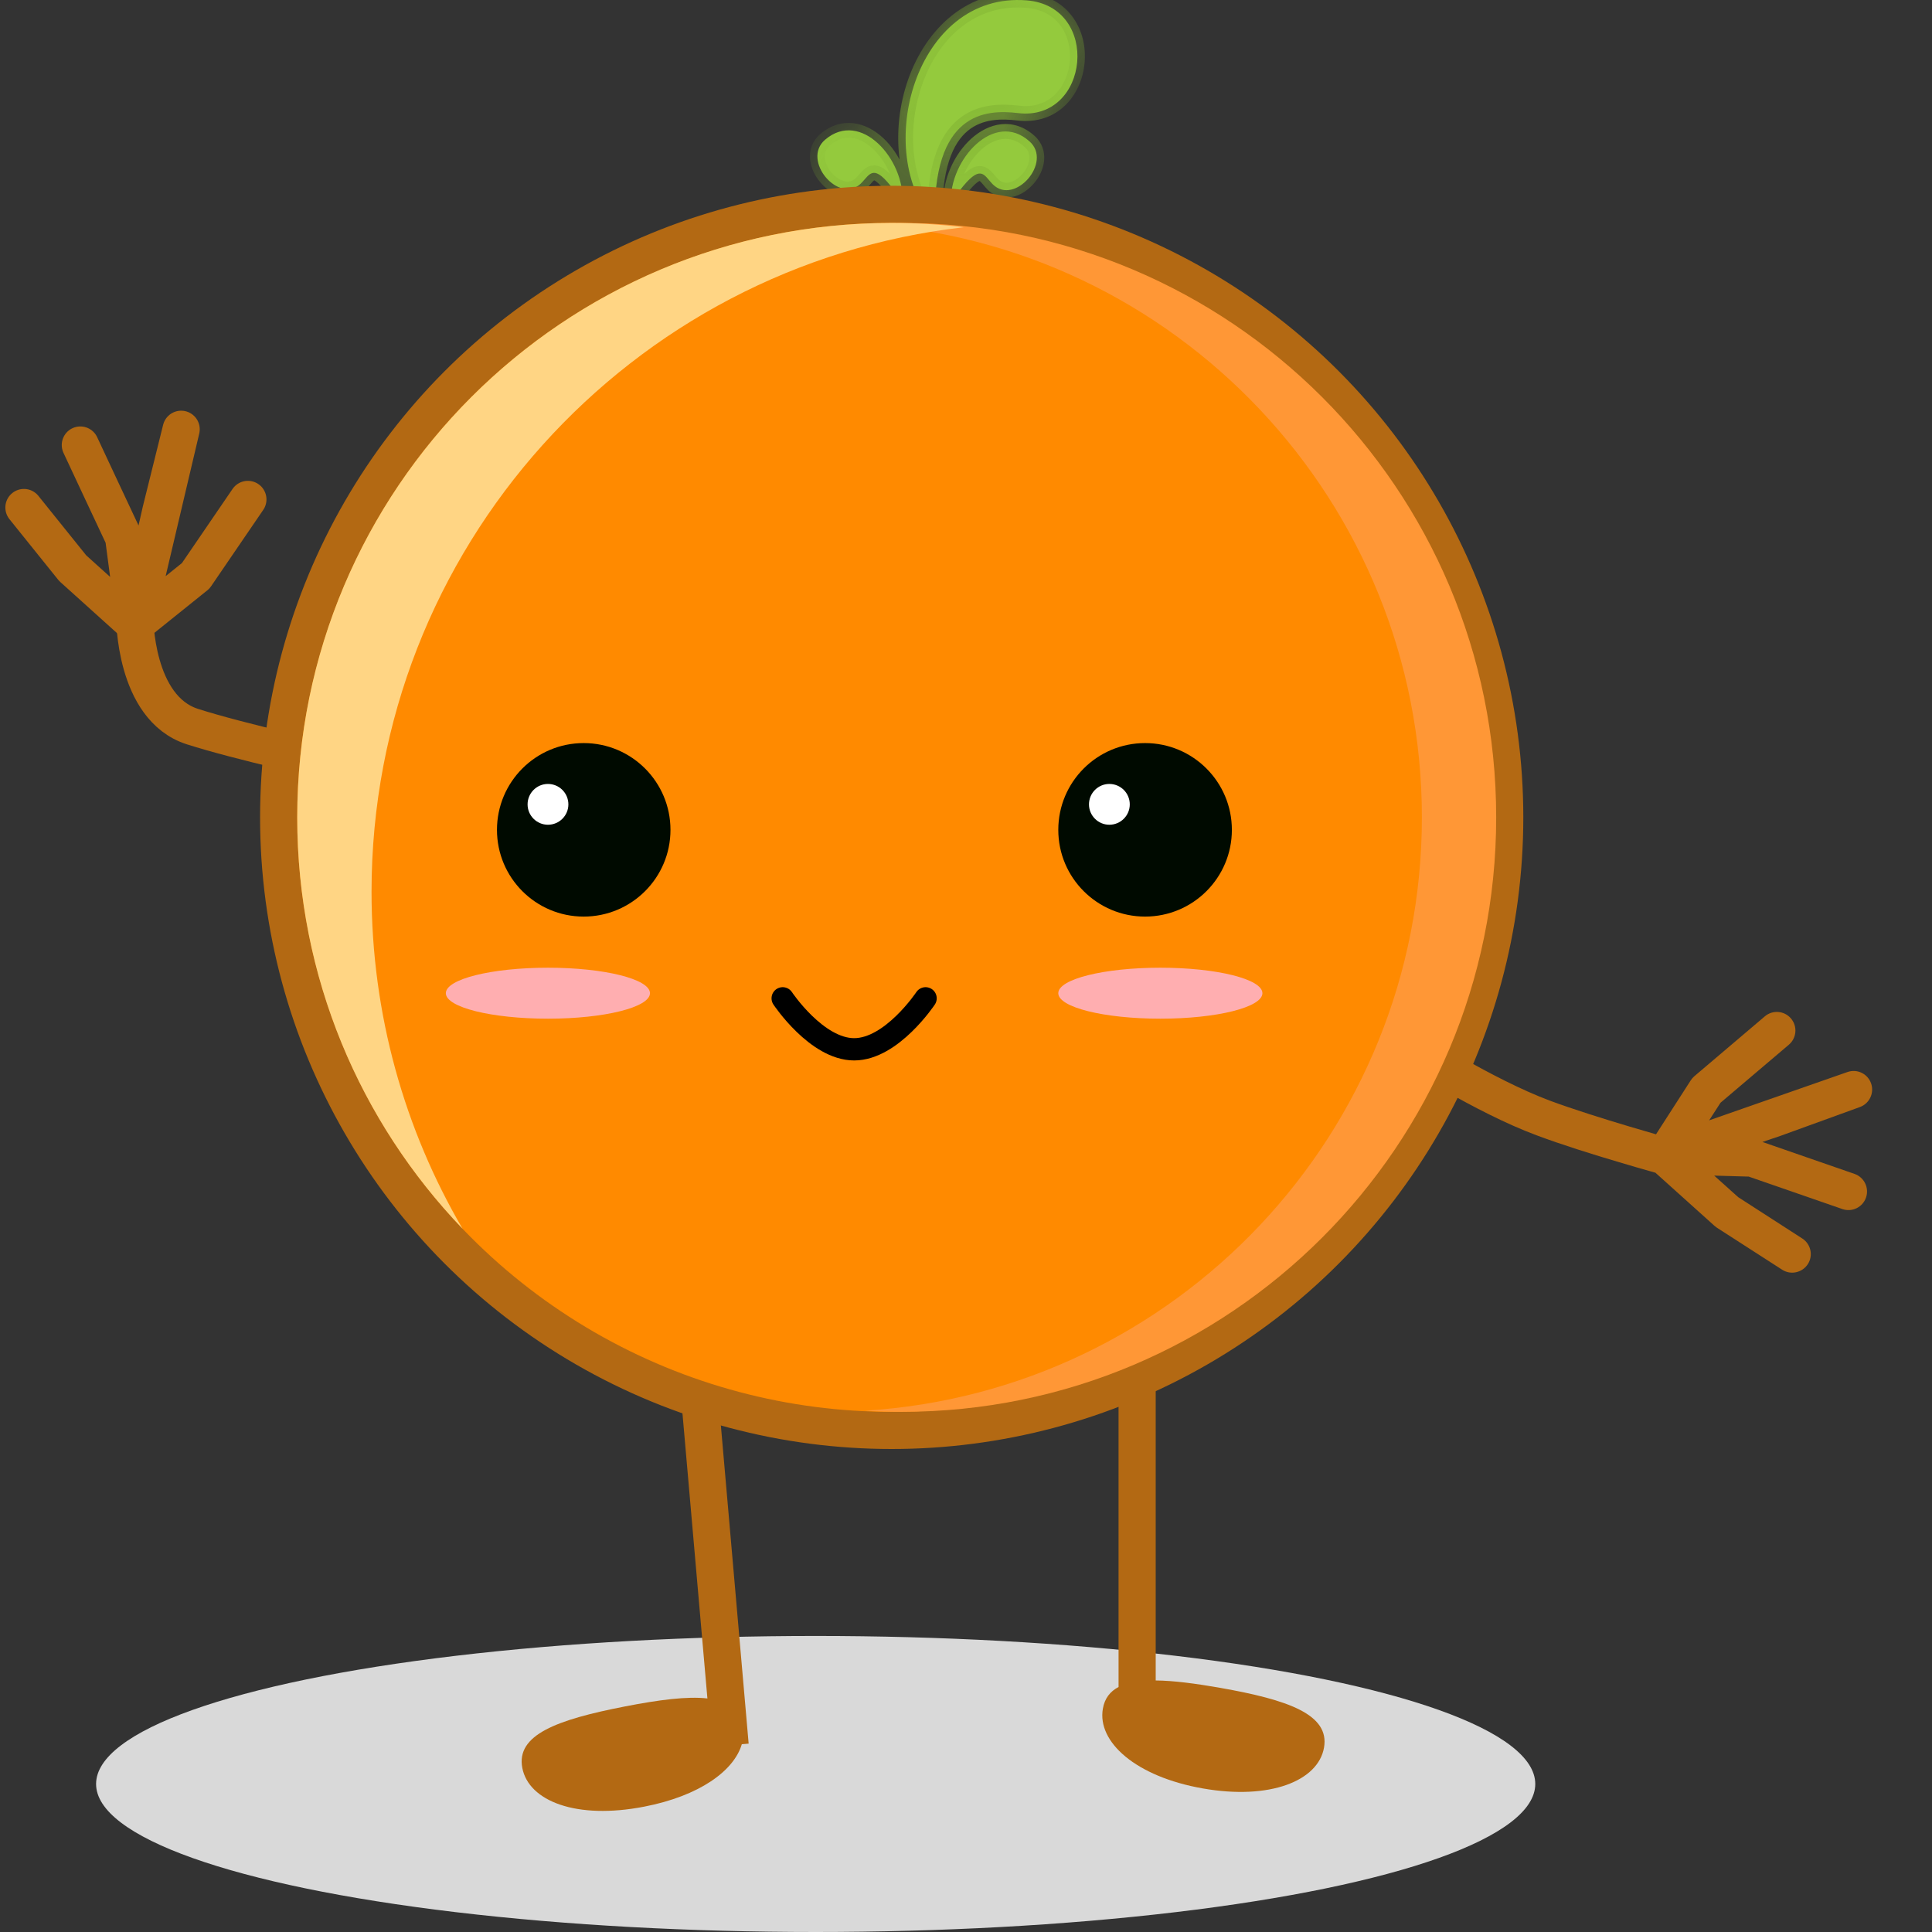 <svg width="26" height="26" viewBox="0 0 26 26" fill="none" xmlns="http://www.w3.org/2000/svg">
<rect x="0" y="0" width="26" height="26" fill="#333333" stroke="none"/>
<ellipse cx="10.977" cy="24.008" rx="9.684" ry="1.992" fill="#D9D9D9"/>
<path fill-rule="evenodd" clip-rule="evenodd" d="M25.03 14.898C25.159 14.851 25.226 14.708 25.18 14.579C25.134 14.449 24.992 14.381 24.862 14.427L23.001 15.077L23.154 14.84L24.074 14.059C24.179 13.969 24.192 13.812 24.102 13.706C24.013 13.601 23.855 13.588 23.75 13.678L22.802 14.483C22.783 14.499 22.767 14.518 22.754 14.538L22.286 15.265C22.188 15.237 22.064 15.201 21.927 15.16C21.591 15.06 21.178 14.931 20.857 14.812C20.472 14.668 20.037 14.44 19.692 14.245C19.521 14.147 19.375 14.059 19.272 13.995C19.221 13.964 19.18 13.938 19.152 13.92L19.12 13.9L19.113 13.895L19.111 13.894L19.11 13.894L19.11 13.894L19.11 13.894L18.974 14.103L18.838 14.313L18.838 14.313L18.838 14.313L18.839 14.314L18.841 14.315L18.85 14.321L18.884 14.343C18.913 14.361 18.956 14.388 19.01 14.421C19.117 14.487 19.268 14.578 19.445 14.679C19.796 14.879 20.259 15.123 20.683 15.28C21.02 15.406 21.446 15.539 21.785 15.639C21.955 15.69 22.104 15.733 22.211 15.763C22.236 15.77 22.258 15.777 22.278 15.782L23.072 16.496C23.082 16.505 23.093 16.513 23.104 16.521L23.983 17.087C24.099 17.162 24.254 17.128 24.329 17.012C24.404 16.896 24.37 16.742 24.254 16.667L23.392 16.111L23.069 15.821L23.533 15.834L24.145 16.046L24.794 16.271C24.925 16.316 25.067 16.247 25.112 16.116C25.157 15.986 25.088 15.844 24.958 15.798L24.309 15.573L23.718 15.368L23.961 15.286L23.961 15.286L23.966 15.284L25.03 14.898Z" fill="#B36913"/>
<path d="M3.336 6.721L2.634 7.749L1.819 8.404M1.819 8.404L2.165 6.876L2.438 5.777L1.819 8.404ZM1.819 8.404L1.664 7.233L1.372 6.611L1.081 5.989M1.819 8.404L0.978 7.646L0.322 6.83" stroke="#B36913" stroke-width="0.5" stroke-linecap="round" stroke-linejoin="round"/>
<path d="M1.813 8.299C1.813 8.299 1.805 9.527 2.589 9.778C3.227 9.983 4.469 10.254 4.469 10.254" stroke="#B36913" stroke-width="0.5"/>
<path fill-rule="evenodd" clip-rule="evenodd" d="M9.983 23.473C9.877 23.833 9.409 24.17 8.67 24.313C7.756 24.491 7.116 24.239 7.029 23.793C6.943 23.346 7.494 23.143 8.408 22.965C8.87 22.875 9.248 22.826 9.52 22.857L9.122 18.308L9.621 18.265L10.075 23.465L9.983 23.473Z" fill="#B36913"/>
<path fill-rule="evenodd" clip-rule="evenodd" d="M15.553 22.615C15.794 22.617 16.089 22.656 16.425 22.715C17.329 22.875 17.897 23.07 17.818 23.519C17.739 23.967 17.09 24.227 16.187 24.068C15.283 23.909 14.763 23.442 14.842 22.994C14.866 22.857 14.938 22.763 15.053 22.703V18.17L15.553 18.17L15.553 22.615Z" fill="#B36913"/>
<mask id="path-7-inside-1_1097_4466" fill="white">
<path fill-rule="evenodd" clip-rule="evenodd" d="M13.817 0.005C12.312 -0.117 11.73 2.06 12.581 3C12.541 1.513 13.258 1.468 13.701 1.522C14.663 1.638 14.821 0.086 13.817 0.005ZM13.854 1.902C13.38 1.479 12.773 2.15 12.797 2.728C13.142 2.223 13.213 2.307 13.31 2.424C13.327 2.444 13.344 2.464 13.363 2.483C13.655 2.768 14.17 2.183 13.854 1.902ZM12.145 2.726C12.18 2.148 11.584 1.467 11.103 1.881C10.782 2.157 11.287 2.751 11.584 2.471C11.603 2.452 11.621 2.432 11.637 2.413C11.737 2.298 11.81 2.214 12.145 2.726Z"/>
</mask>
<path fill-rule="evenodd" clip-rule="evenodd" d="M13.817 0.005C12.312 -0.117 11.73 2.06 12.581 3C12.541 1.513 13.258 1.468 13.701 1.522C14.663 1.638 14.821 0.086 13.817 0.005ZM13.854 1.902C13.38 1.479 12.773 2.15 12.797 2.728C13.142 2.223 13.213 2.307 13.31 2.424C13.327 2.444 13.344 2.464 13.363 2.483C13.655 2.768 14.17 2.183 13.854 1.902ZM12.145 2.726C12.18 2.148 11.584 1.467 11.103 1.881C10.782 2.157 11.287 2.751 11.584 2.471C11.603 2.452 11.621 2.432 11.637 2.413C11.737 2.298 11.81 2.214 12.145 2.726Z" fill="#94CA3D"/>
<path d="M12.581 3L12.507 3.067L12.688 3.267L12.681 2.997L12.581 3ZM13.817 0.005L13.809 0.105L13.817 0.005ZM13.701 1.522L13.713 1.422L13.701 1.522ZM12.797 2.728L12.697 2.733L12.71 3.034L12.88 2.785L12.797 2.728ZM13.854 1.902L13.921 1.827L13.854 1.902ZM13.31 2.424L13.387 2.36L13.387 2.36L13.31 2.424ZM13.363 2.483L13.433 2.411H13.433L13.363 2.483ZM11.103 1.881L11.168 1.957H11.168L11.103 1.881ZM12.145 2.726L12.062 2.781L12.227 3.033L12.245 2.732L12.145 2.726ZM11.584 2.471L11.515 2.398H11.515L11.584 2.471ZM11.637 2.413L11.713 2.479L11.713 2.479L11.637 2.413ZM12.655 2.933C12.262 2.498 12.191 1.761 12.41 1.138C12.628 0.518 13.117 0.049 13.809 0.105L13.825 -0.095C13.012 -0.161 12.458 0.398 12.221 1.071C11.986 1.741 12.05 2.562 12.507 3.067L12.655 2.933ZM13.713 1.422C13.486 1.395 13.159 1.388 12.896 1.606C12.631 1.826 12.461 2.247 12.481 3.003L12.681 2.997C12.661 2.266 12.829 1.921 13.024 1.76C13.22 1.598 13.473 1.595 13.689 1.621L13.713 1.422ZM13.809 0.105C14.032 0.123 14.183 0.22 14.277 0.351C14.372 0.483 14.412 0.657 14.397 0.828C14.382 1 14.311 1.162 14.197 1.273C14.084 1.382 13.924 1.448 13.713 1.422L13.689 1.621C13.959 1.654 14.18 1.569 14.336 1.417C14.49 1.267 14.577 1.058 14.596 0.846C14.615 0.634 14.567 0.411 14.439 0.234C14.31 0.054 14.105 -0.072 13.825 -0.095L13.809 0.105ZM12.897 2.724C12.886 2.467 13.018 2.183 13.206 2.014C13.299 1.93 13.399 1.881 13.496 1.871C13.589 1.861 13.689 1.888 13.788 1.976L13.921 1.827C13.783 1.704 13.629 1.656 13.476 1.672C13.326 1.687 13.187 1.762 13.072 1.865C12.844 2.071 12.684 2.411 12.697 2.733L12.897 2.724ZM13.387 2.36C13.366 2.334 13.333 2.294 13.291 2.267C13.241 2.235 13.179 2.224 13.111 2.249C13.052 2.271 12.995 2.318 12.935 2.383C12.874 2.45 12.802 2.544 12.714 2.672L12.88 2.785C12.965 2.66 13.031 2.575 13.082 2.519C13.136 2.461 13.167 2.442 13.181 2.436C13.187 2.434 13.182 2.435 13.184 2.436C13.194 2.442 13.206 2.456 13.234 2.488L13.387 2.36ZM13.433 2.411C13.418 2.397 13.404 2.38 13.387 2.36L13.234 2.488C13.25 2.507 13.27 2.532 13.293 2.555L13.433 2.411ZM13.788 1.976C13.841 2.023 13.858 2.08 13.852 2.142C13.846 2.207 13.813 2.279 13.761 2.339C13.709 2.4 13.644 2.441 13.585 2.454C13.531 2.467 13.479 2.457 13.433 2.411L13.293 2.555C13.393 2.652 13.515 2.675 13.63 2.649C13.739 2.625 13.839 2.555 13.912 2.47C13.986 2.385 14.041 2.275 14.051 2.161C14.062 2.043 14.026 1.921 13.921 1.827L13.788 1.976ZM11.168 1.957C11.269 1.87 11.369 1.845 11.462 1.856C11.558 1.868 11.658 1.919 11.749 2.005C11.934 2.177 12.061 2.464 12.046 2.72L12.245 2.732C12.264 2.411 12.11 2.068 11.886 1.858C11.773 1.753 11.635 1.676 11.486 1.658C11.333 1.64 11.178 1.685 11.038 1.805L11.168 1.957ZM11.515 2.398C11.468 2.443 11.416 2.452 11.362 2.438C11.303 2.424 11.24 2.382 11.188 2.321C11.137 2.259 11.106 2.187 11.101 2.122C11.096 2.06 11.115 2.003 11.168 1.957L11.038 1.805C10.931 1.897 10.892 2.018 10.901 2.137C10.91 2.252 10.963 2.362 11.035 2.448C11.107 2.535 11.205 2.606 11.314 2.633C11.428 2.661 11.551 2.639 11.652 2.544L11.515 2.398ZM11.562 2.348C11.545 2.367 11.53 2.384 11.515 2.398L11.652 2.544C11.676 2.521 11.697 2.497 11.713 2.479L11.562 2.348ZM12.229 2.671C12.144 2.541 12.073 2.446 12.013 2.378C11.954 2.313 11.898 2.264 11.84 2.241C11.772 2.215 11.71 2.225 11.659 2.256C11.617 2.282 11.584 2.322 11.562 2.348L11.713 2.479C11.741 2.446 11.754 2.433 11.764 2.426C11.765 2.426 11.761 2.425 11.766 2.427C11.78 2.433 11.811 2.453 11.864 2.512C11.915 2.569 11.979 2.655 12.062 2.781L12.229 2.671Z" fill="#83B534" mask="url(#path-7-inside-1_1097_4466)"/>
<circle cx="12" cy="11" r="8.25" fill="#FF8A00" stroke="#B36913" stroke-width="0.5"/>
<path fill-rule="evenodd" clip-rule="evenodd" d="M11.635 18.985C15.82 18.727 19.135 15.25 19.135 11C19.135 6.75 15.82 3.273 11.635 3.015C11.8 3.005 11.967 3 12.135 3C16.553 3 20.135 6.582 20.135 11C20.135 15.418 16.553 19 12.135 19C11.967 19 11.8 18.995 11.635 18.985Z" fill="#FF9736"/>
<path fill-rule="evenodd" clip-rule="evenodd" d="M6.225 16.536C5.446 15.204 5 13.654 5 12C5 7.378 8.485 3.569 12.97 3.058C12.652 3.02 12.329 3 12 3C7.582 3 4 6.582 4 11C4 13.149 4.847 15.099 6.225 16.536Z" fill="#FFD584"/>
<path fill-rule="evenodd" clip-rule="evenodd" d="M7.855 12.335C8.5 12.335 9.023 11.812 9.023 11.168C9.023 10.523 8.5 10 7.855 10C7.21 10 6.688 10.523 6.688 11.168C6.688 11.812 7.21 12.335 7.855 12.335ZM15.41 12.335C16.055 12.335 16.578 11.812 16.578 11.168C16.578 10.523 16.055 10 15.41 10C14.765 10 14.242 10.523 14.242 11.168C14.242 11.812 14.765 12.335 15.41 12.335Z" fill="#000A00"/>
<path fill-rule="evenodd" clip-rule="evenodd" d="M7.374 11.099C7.526 11.099 7.649 10.976 7.649 10.825C7.649 10.673 7.526 10.55 7.374 10.55C7.223 10.55 7.1 10.673 7.1 10.825C7.1 10.976 7.223 11.099 7.374 11.099ZM14.929 11.099C15.081 11.099 15.204 10.976 15.204 10.825C15.204 10.673 15.081 10.55 14.929 10.55C14.778 10.55 14.655 10.673 14.655 10.825C14.655 10.976 14.778 11.099 14.929 11.099Z" fill="white"/>
<path d="M10.533 13.435C10.533 13.435 10.989 14.121 11.495 14.121C12.001 14.121 12.456 13.435 12.456 13.435" stroke="black" stroke-width="0.3" stroke-linecap="round" stroke-linejoin="round"/>
<path fill-rule="evenodd" clip-rule="evenodd" d="M7.374 13.709C8.132 13.709 8.747 13.556 8.747 13.366C8.747 13.176 8.132 13.023 7.374 13.023C6.615 13.023 6 13.176 6 13.366C6 13.556 6.615 13.709 7.374 13.709ZM15.615 13.709C16.374 13.709 16.989 13.556 16.989 13.366C16.989 13.176 16.374 13.023 15.615 13.023C14.857 13.023 14.242 13.176 14.242 13.366C14.242 13.556 14.857 13.709 15.615 13.709Z" fill="#FFAEB0"/>
</svg>
